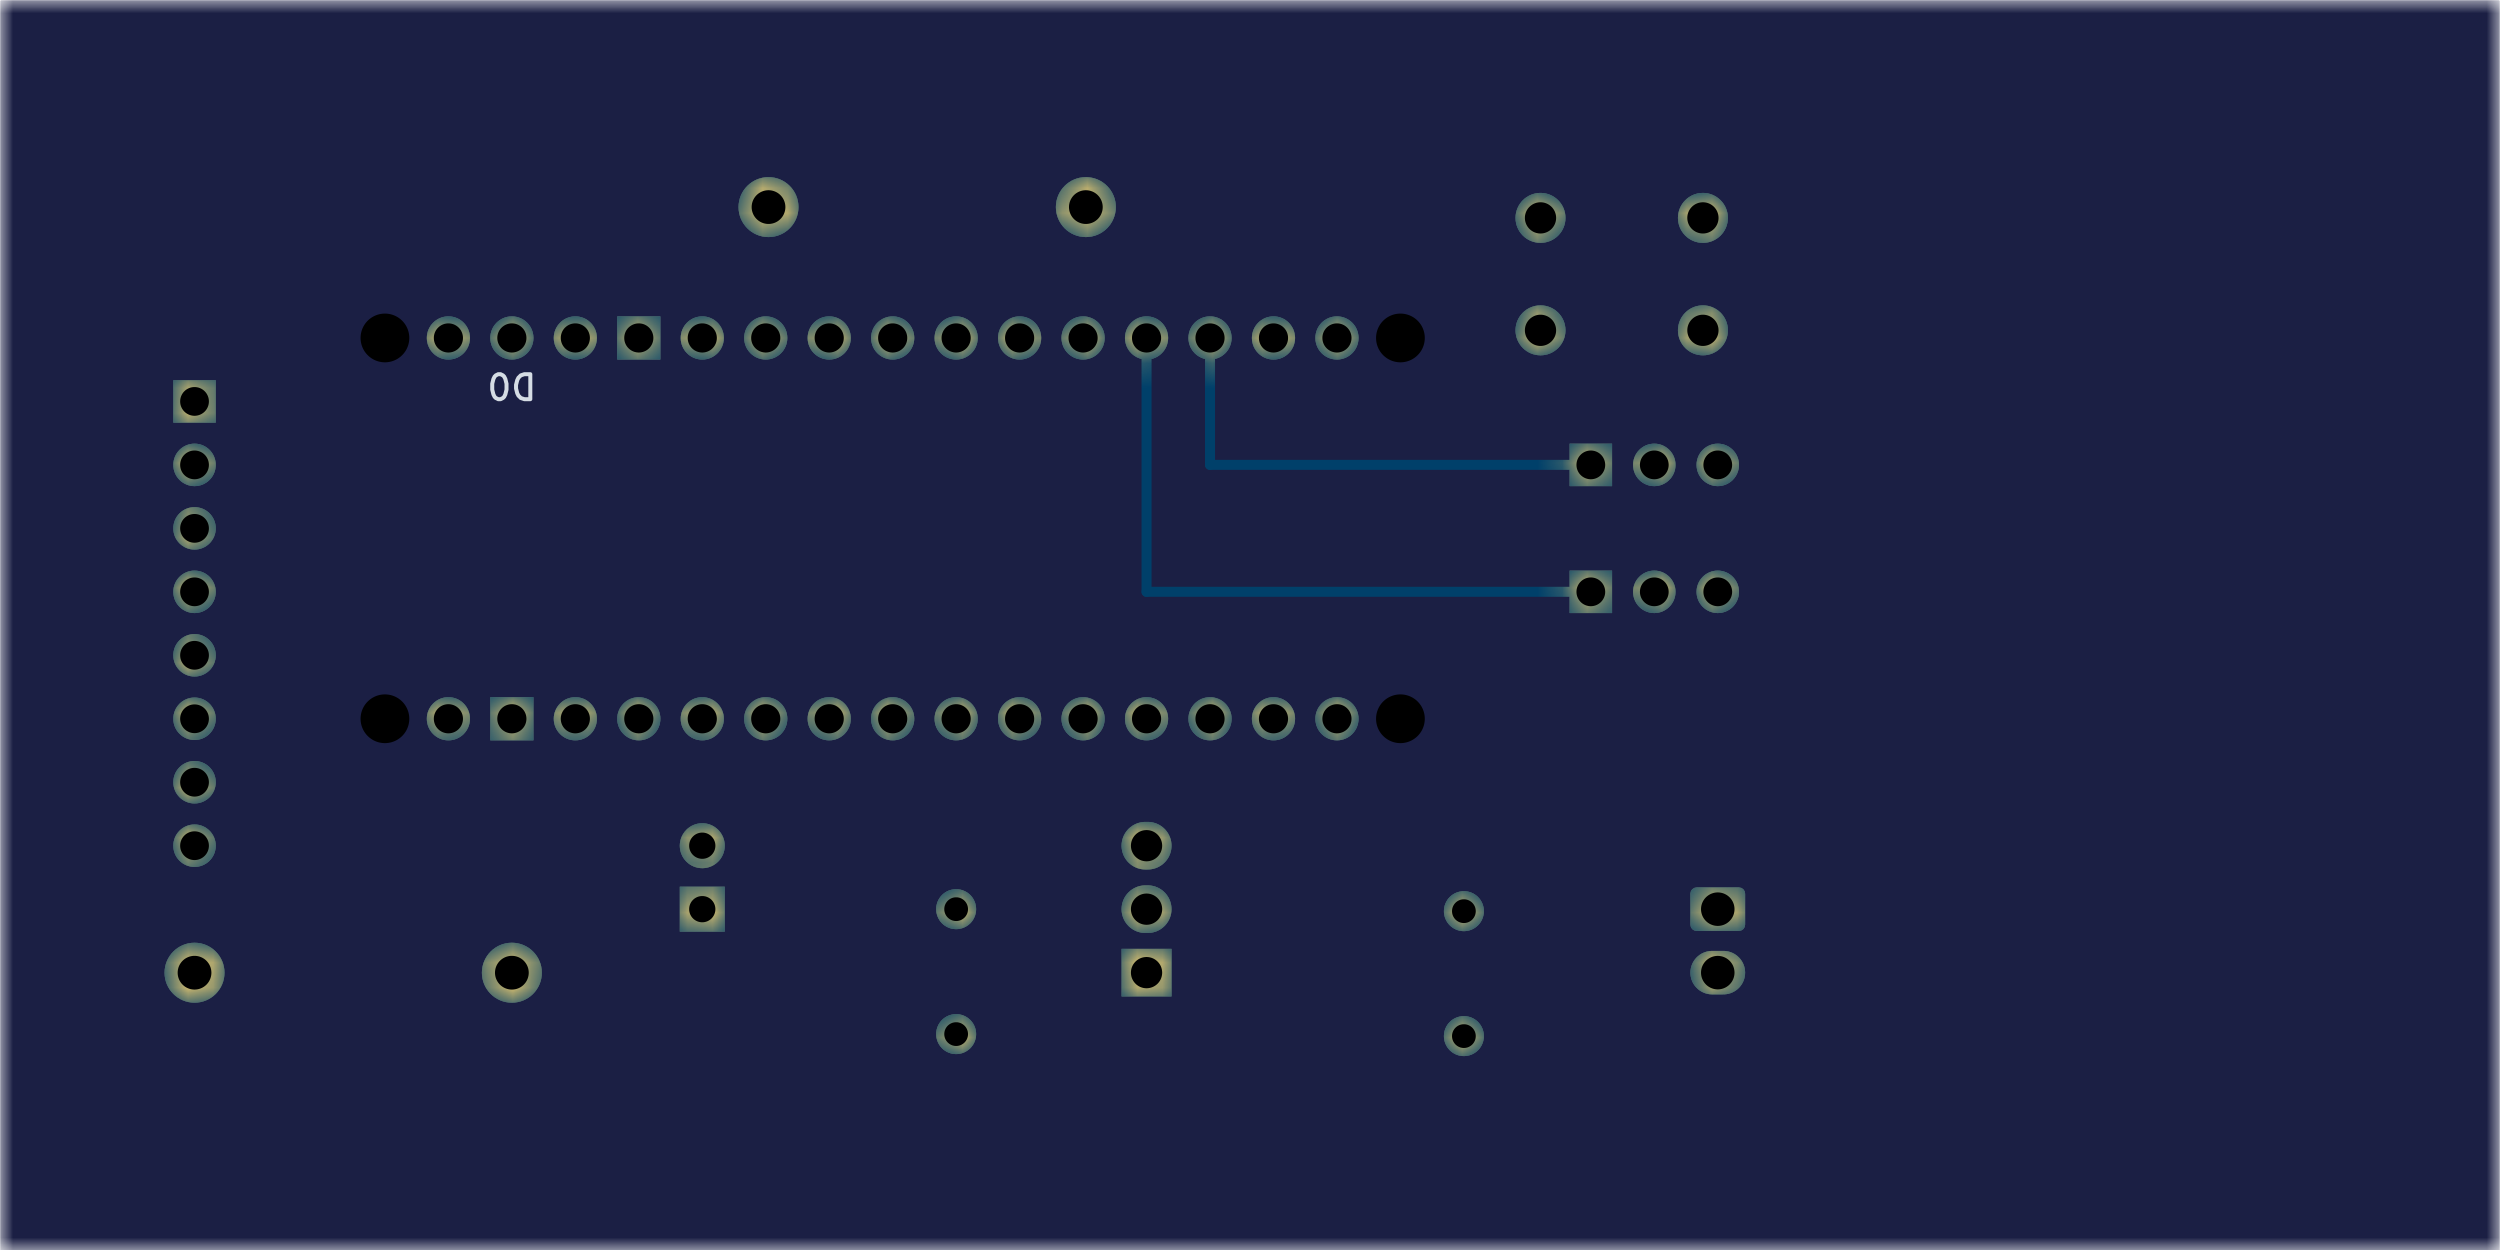 <!DOCTYPE svg PUBLIC "-//W3C//DTD SVG 1.1//EN" "http://www.w3.org/Graphics/SVG/1.1/DTD/svg11.dtd">
<svg xmlns="http://www.w3.org/2000/svg" version="1.1" width="100.05mm" height="50.05mm" viewBox="-150.025 49.975 100.05 50.05">
            <title>Picture generated by PcbDraw </title>
            <desc>Picture generated by PcbDraw</desc>
        <defs><clipPath id="cut-off"><path d="M50 100 L50 50 M 150.0 50.0 L 150.0 100.0 L 50.0 100.0 L 50.0 50.0 L 150.0 50.0 " style="fill-rule: evenodd;"/></clipPath><mask id="pads-mask"><g style="fill:#ffffff; fill-opacity:1;stroke:#ffffff; stroke-opacity:1; stroke-linecap:round; stroke-linejoin:round;" transform="translate(0 0) scale(1 1)">
<path style="fill:#ffffff; fill-opacity:1; stroke:none;fill-rule:evenodd;" d="M 82.125,85.49 82.221,85.509 82.302,85.563 82.356,85.644 82.375,85.74 82.375,86.98 82.356,87.076 82.302,87.157 82.221,87.211 82.125,87.23 80.435,87.23 80.339,87.211 80.258,87.157 80.204,87.076 80.185,86.98 80.185,85.74 80.204,85.644 80.258,85.563 80.339,85.509 80.435,85.49 Z"/> 
</g>
<g style="fill:none;  stroke:#ffffff; stroke-width:1.74; stroke-opacity:1;  stroke-linecap:round; stroke-linejoin:round;">
<path d="M81.505 88.9 L81.055 88.9 "/>
<path style="fill:#ffffff; fill-opacity:1; stroke:none;fill-rule:evenodd;" d="M 85.51,67.73 87.21,67.73 87.21,69.43 85.51,69.43 Z"/> 
</g>
<g style="fill:#ffffff; fill-opacity:1; stroke:none;">
<circle cx="83.82" cy="68.58" r="0.85"/> 
<circle cx="81.28" cy="68.58" r="0.85"/> 
<circle cx="134.62" cy="63.5" r="0.9"/> 
</g>
<g style="fill:#ffffff; fill-opacity:1; stroke:none;">
<circle cx="93.98" cy="63.5" r="0.9"/> 
</g>
<g style="fill:#ffffff; fill-opacity:1; stroke:none;">
<circle cx="134.62" cy="78.74" r="0.9"/> 
</g>
<g style="fill:#ffffff; fill-opacity:1; stroke:none;">
<circle cx="93.98" cy="78.74" r="0.9"/> 
</g>
<g style="fill:#ffffff; fill-opacity:1; stroke:none;">
<circle cx="99.06" cy="78.74" r="0.864"/> 
</g>
<g style="fill:#ffffff; fill-opacity:1; stroke:none;">
<circle cx="124.46" cy="78.74" r="0.864"/> 
</g>
<g style="fill:#ffffff; fill-opacity:1; stroke:none;">
<circle cx="104.14" cy="78.74" r="0.864"/> 
</g>
<g style="fill:#ffffff; fill-opacity:1; stroke:none;">
<circle cx="106.68" cy="78.74" r="0.864"/> 
</g>
<g style="fill:#ffffff; fill-opacity:1; stroke:none;">
<circle cx="109.22" cy="78.74" r="0.864"/> 
</g>
<g style="fill:#ffffff; fill-opacity:1; stroke:none;">
<circle cx="111.76" cy="78.74" r="0.864"/> 
</g>
<g style="fill:#ffffff; fill-opacity:1; stroke:none;">
<circle cx="114.3" cy="78.74" r="0.864"/> 
</g>
<g style="fill:#ffffff; fill-opacity:1; stroke:none;">
<circle cx="116.84" cy="78.74" r="0.864"/> 
</g>
<g style="fill:#ffffff; fill-opacity:1; stroke:none;">
<circle cx="119.38" cy="78.74" r="0.864"/> 
</g>
<g style="fill:#ffffff; fill-opacity:1; stroke:none;">
<circle cx="121.92" cy="78.74" r="0.864"/> 
</g>
<g style="fill:#ffffff; fill-opacity:1; stroke:none;">
<circle cx="101.6" cy="78.74" r="0.864"/> 
</g>
<g style="fill:#ffffff; fill-opacity:1; stroke:none;">
<circle cx="129.54" cy="63.5" r="0.864"/> 
</g>
<g style="fill:#ffffff; fill-opacity:1; stroke:none;">
<circle cx="132.08" cy="63.5" r="0.864"/> 
</g>
<g style="fill:#ffffff; fill-opacity:1; stroke:none;">
<circle cx="121.92" cy="63.5" r="0.864"/> 
</g>
<g style="fill:#ffffff; fill-opacity:1; stroke:none;">
<circle cx="119.38" cy="63.5" r="0.864"/> 
</g>
<g style="fill:#ffffff; fill-opacity:1; stroke:none;">
<circle cx="116.84" cy="63.5" r="0.864"/> 
</g>
<g style="fill:#ffffff; fill-opacity:1; stroke:none;">
<circle cx="114.3" cy="63.5" r="0.864"/> 
</g>
<g style="fill:#ffffff; fill-opacity:1; stroke:none;">
<circle cx="111.76" cy="63.5" r="0.864"/> 
</g>
<g style="fill:#ffffff; fill-opacity:1; stroke:none;">
<circle cx="109.22" cy="63.5" r="0.864"/> 
</g>
<g style="fill:#ffffff; fill-opacity:1; stroke:none;">
<circle cx="106.68" cy="63.5" r="0.864"/> 
</g>
<g style="fill:#ffffff; fill-opacity:1; stroke:none;">
<circle cx="104.14" cy="63.5" r="0.864"/> 
</g>
<g style="fill:#ffffff; fill-opacity:1; stroke:none;">
<circle cx="101.6" cy="63.5" r="0.864"/> 
</g>
<g style="fill:#ffffff; fill-opacity:1; stroke:none;">
<circle cx="99.06" cy="63.5" r="0.864"/> 
</g>
<g style="fill:#ffffff; fill-opacity:1; stroke:none;">
<circle cx="96.52" cy="63.5" r="0.864"/> 
</g>
<g style="fill:#ffffff; fill-opacity:1; stroke:none;">
<circle cx="96.52" cy="78.74" r="0.864"/> 
<path style="fill:#ffffff; fill-opacity:1; stroke:none;fill-rule:evenodd;" d="M 123.596,62.636 125.324,62.636 125.324,64.364 123.596,64.364 Z"/> 
<path style="fill:#ffffff; fill-opacity:1; stroke:none;fill-rule:evenodd;" d="M 128.676,77.876 130.404,77.876 130.404,79.604 128.676,79.604 Z"/> 
</g>
<g style="fill:#ffffff; fill-opacity:1; stroke:none;">
<circle cx="127" cy="63.5" r="0.864"/> 
</g>
<g style="fill:#ffffff; fill-opacity:1; stroke:none;">
<circle cx="127" cy="78.74" r="0.864"/> 
</g>
<g style="fill:#ffffff; fill-opacity:1; stroke:none;">
<circle cx="132.08" cy="78.74" r="0.864"/> 
<path style="fill:#ffffff; fill-opacity:1; stroke:none;fill-rule:evenodd;" d="M 122.82,87.26 121.02,87.26 121.02,85.46 122.82,85.46 Z"/> 
</g>
<g style="fill:#ffffff; fill-opacity:1; stroke:none;">
<circle cx="121.92" cy="83.82" r="0.9"/> 
<path style="fill:#ffffff; fill-opacity:1; stroke:none;fill-rule:evenodd;" d="M 85.51,72.81 87.21,72.81 87.21,74.51 85.51,74.51 Z"/> 
</g>
<g style="fill:#ffffff; fill-opacity:1; stroke:none;">
<circle cx="83.82" cy="73.66" r="0.85"/> 
<circle cx="81.28" cy="73.66" r="0.85"/> 
<circle cx="91.44" cy="91.44" r="0.8"/> 
</g>
<g style="fill:#ffffff; fill-opacity:1; stroke:none;">
<circle cx="91.44" cy="86.44" r="0.8"/> 
<path style="fill:#ffffff; fill-opacity:1; stroke:none;fill-rule:evenodd;" d="M 141.39,66.89 141.39,65.19 143.09,65.19 143.09,66.89 Z"/> 
</g>
<g style="fill:#ffffff; fill-opacity:1; stroke:none;">
<circle cx="142.24" cy="68.58" r="0.85"/> 
<circle cx="142.24" cy="71.12" r="0.85"/> 
<circle cx="142.24" cy="73.66" r="0.85"/> 
<circle cx="142.24" cy="76.2" r="0.85"/> 
<circle cx="142.24" cy="78.74" r="0.85"/> 
<circle cx="142.24" cy="81.28" r="0.85"/> 
<circle cx="142.24" cy="83.82" r="0.85"/> 
<circle cx="129.54" cy="88.903" r="1.2"/> 
</g>
<g style="fill:#ffffff; fill-opacity:1; stroke:none;">
<circle cx="142.24" cy="88.903" r="1.2"/> 
<circle cx="106.569" cy="58.263" r="1.2"/> 
</g>
<g style="fill:#ffffff; fill-opacity:1; stroke:none;">
<circle cx="119.269" cy="58.263" r="1.2"/> 
<circle cx="111.76" cy="86.36" r="0.8"/> 
</g>
<g style="fill:#ffffff; fill-opacity:1; stroke:none;">
<circle cx="111.76" cy="91.36" r="0.8"/> 
<path style="fill:#ffffff; fill-opacity:1; stroke:none;fill-rule:evenodd;" d="M 105.14,89.853 103.14,89.853 103.14,87.948 105.14,87.948 Z"/> 
</g>
<g style="fill:none;  stroke:#ffffff; stroke-width:1.905; stroke-opacity:1;  stroke-linecap:round; stroke-linejoin:round;">
<path d="M104.093 86.36 L104.188 86.36 "/>
<path d="M104.093 83.82 L104.188 83.82 "/>
</g>
<g style="fill:#ffffff; fill-opacity:1; stroke:none;">
<circle cx="88.374" cy="63.195" r="1"/> 
</g>
<g style="fill:#ffffff; fill-opacity:1; stroke:none;">
<circle cx="81.874" cy="63.195" r="1"/> 
</g>
<g style="fill:#ffffff; fill-opacity:1; stroke:none;">
<circle cx="88.374" cy="58.695" r="1"/> 
</g>
<g style="fill:#ffffff; fill-opacity:1; stroke:none;">
<circle cx="81.874" cy="58.695" r="1"/> 
</g> 
</mask><mask id="pads-mask-silkscreen"><rect x="49.975" y="49.975" width="100.05" height="50.05" fill="white"/><g style="fill:#000000; fill-opacity:1;stroke:#000000; stroke-opacity:1; stroke-linecap:round; stroke-linejoin:round;" transform="translate(0 0) scale(1 1)">
<path style="fill:#000000; fill-opacity:1; stroke:none;fill-rule:evenodd;" d="M 82.125,85.49 82.221,85.509 82.302,85.563 82.356,85.644 82.375,85.74 82.375,86.98 82.356,87.076 82.302,87.157 82.221,87.211 82.125,87.23 80.435,87.23 80.339,87.211 80.258,87.157 80.204,87.076 80.185,86.98 80.185,85.74 80.204,85.644 80.258,85.563 80.339,85.509 80.435,85.49 Z"/> 
</g>
<g style="fill:none;  stroke:#000000; stroke-width:1.74; stroke-opacity:1;  stroke-linecap:round; stroke-linejoin:round;">
<path d="M81.505 88.9 L81.055 88.9 "/>
<path style="fill:#000000; fill-opacity:1; stroke:none;fill-rule:evenodd;" d="M 85.51,67.73 87.21,67.73 87.21,69.43 85.51,69.43 Z"/> 
</g>
<g style="fill:#000000; fill-opacity:1; stroke:none;">
<circle cx="83.82" cy="68.58" r="0.85"/> 
<circle cx="81.28" cy="68.58" r="0.85"/> 
<circle cx="134.62" cy="63.5" r="0.9"/> 
</g>
<g style="fill:#000000; fill-opacity:1; stroke:none;">
<circle cx="93.98" cy="63.5" r="0.9"/> 
</g>
<g style="fill:#000000; fill-opacity:1; stroke:none;">
<circle cx="134.62" cy="78.74" r="0.9"/> 
</g>
<g style="fill:#000000; fill-opacity:1; stroke:none;">
<circle cx="93.98" cy="78.74" r="0.9"/> 
</g>
<g style="fill:#000000; fill-opacity:1; stroke:none;">
<circle cx="99.06" cy="78.74" r="0.864"/> 
</g>
<g style="fill:#000000; fill-opacity:1; stroke:none;">
<circle cx="124.46" cy="78.74" r="0.864"/> 
</g>
<g style="fill:#000000; fill-opacity:1; stroke:none;">
<circle cx="104.14" cy="78.74" r="0.864"/> 
</g>
<g style="fill:#000000; fill-opacity:1; stroke:none;">
<circle cx="106.68" cy="78.74" r="0.864"/> 
</g>
<g style="fill:#000000; fill-opacity:1; stroke:none;">
<circle cx="109.22" cy="78.74" r="0.864"/> 
</g>
<g style="fill:#000000; fill-opacity:1; stroke:none;">
<circle cx="111.76" cy="78.74" r="0.864"/> 
</g>
<g style="fill:#000000; fill-opacity:1; stroke:none;">
<circle cx="114.3" cy="78.74" r="0.864"/> 
</g>
<g style="fill:#000000; fill-opacity:1; stroke:none;">
<circle cx="116.84" cy="78.74" r="0.864"/> 
</g>
<g style="fill:#000000; fill-opacity:1; stroke:none;">
<circle cx="119.38" cy="78.74" r="0.864"/> 
</g>
<g style="fill:#000000; fill-opacity:1; stroke:none;">
<circle cx="121.92" cy="78.74" r="0.864"/> 
</g>
<g style="fill:#000000; fill-opacity:1; stroke:none;">
<circle cx="101.6" cy="78.74" r="0.864"/> 
</g>
<g style="fill:#000000; fill-opacity:1; stroke:none;">
<circle cx="129.54" cy="63.5" r="0.864"/> 
</g>
<g style="fill:#000000; fill-opacity:1; stroke:none;">
<circle cx="132.08" cy="63.5" r="0.864"/> 
</g>
<g style="fill:#000000; fill-opacity:1; stroke:none;">
<circle cx="121.92" cy="63.5" r="0.864"/> 
</g>
<g style="fill:#000000; fill-opacity:1; stroke:none;">
<circle cx="119.38" cy="63.5" r="0.864"/> 
</g>
<g style="fill:#000000; fill-opacity:1; stroke:none;">
<circle cx="116.84" cy="63.5" r="0.864"/> 
</g>
<g style="fill:#000000; fill-opacity:1; stroke:none;">
<circle cx="114.3" cy="63.5" r="0.864"/> 
</g>
<g style="fill:#000000; fill-opacity:1; stroke:none;">
<circle cx="111.76" cy="63.5" r="0.864"/> 
</g>
<g style="fill:#000000; fill-opacity:1; stroke:none;">
<circle cx="109.22" cy="63.5" r="0.864"/> 
</g>
<g style="fill:#000000; fill-opacity:1; stroke:none;">
<circle cx="106.68" cy="63.5" r="0.864"/> 
</g>
<g style="fill:#000000; fill-opacity:1; stroke:none;">
<circle cx="104.14" cy="63.5" r="0.864"/> 
</g>
<g style="fill:#000000; fill-opacity:1; stroke:none;">
<circle cx="101.6" cy="63.5" r="0.864"/> 
</g>
<g style="fill:#000000; fill-opacity:1; stroke:none;">
<circle cx="99.06" cy="63.5" r="0.864"/> 
</g>
<g style="fill:#000000; fill-opacity:1; stroke:none;">
<circle cx="96.52" cy="63.5" r="0.864"/> 
</g>
<g style="fill:#000000; fill-opacity:1; stroke:none;">
<circle cx="96.52" cy="78.74" r="0.864"/> 
<path style="fill:#000000; fill-opacity:1; stroke:none;fill-rule:evenodd;" d="M 123.596,62.636 125.324,62.636 125.324,64.364 123.596,64.364 Z"/> 
<path style="fill:#000000; fill-opacity:1; stroke:none;fill-rule:evenodd;" d="M 128.676,77.876 130.404,77.876 130.404,79.604 128.676,79.604 Z"/> 
</g>
<g style="fill:#000000; fill-opacity:1; stroke:none;">
<circle cx="127" cy="63.5" r="0.864"/> 
</g>
<g style="fill:#000000; fill-opacity:1; stroke:none;">
<circle cx="127" cy="78.74" r="0.864"/> 
</g>
<g style="fill:#000000; fill-opacity:1; stroke:none;">
<circle cx="132.08" cy="78.74" r="0.864"/> 
<path style="fill:#000000; fill-opacity:1; stroke:none;fill-rule:evenodd;" d="M 122.82,87.26 121.02,87.26 121.02,85.46 122.82,85.46 Z"/> 
</g>
<g style="fill:#000000; fill-opacity:1; stroke:none;">
<circle cx="121.92" cy="83.82" r="0.9"/> 
<path style="fill:#000000; fill-opacity:1; stroke:none;fill-rule:evenodd;" d="M 85.51,72.81 87.21,72.81 87.21,74.51 85.51,74.51 Z"/> 
</g>
<g style="fill:#000000; fill-opacity:1; stroke:none;">
<circle cx="83.82" cy="73.66" r="0.85"/> 
<circle cx="81.28" cy="73.66" r="0.85"/> 
<circle cx="91.44" cy="91.44" r="0.8"/> 
</g>
<g style="fill:#000000; fill-opacity:1; stroke:none;">
<circle cx="91.44" cy="86.44" r="0.8"/> 
<path style="fill:#000000; fill-opacity:1; stroke:none;fill-rule:evenodd;" d="M 141.39,66.89 141.39,65.19 143.09,65.19 143.09,66.89 Z"/> 
</g>
<g style="fill:#000000; fill-opacity:1; stroke:none;">
<circle cx="142.24" cy="68.58" r="0.85"/> 
<circle cx="142.24" cy="71.12" r="0.85"/> 
<circle cx="142.24" cy="73.66" r="0.85"/> 
<circle cx="142.24" cy="76.2" r="0.85"/> 
<circle cx="142.24" cy="78.74" r="0.85"/> 
<circle cx="142.24" cy="81.28" r="0.85"/> 
<circle cx="142.24" cy="83.82" r="0.85"/> 
<circle cx="129.54" cy="88.903" r="1.2"/> 
</g>
<g style="fill:#000000; fill-opacity:1; stroke:none;">
<circle cx="142.24" cy="88.903" r="1.2"/> 
<circle cx="106.569" cy="58.263" r="1.2"/> 
</g>
<g style="fill:#000000; fill-opacity:1; stroke:none;">
<circle cx="119.269" cy="58.263" r="1.2"/> 
<circle cx="111.76" cy="86.36" r="0.8"/> 
</g>
<g style="fill:#000000; fill-opacity:1; stroke:none;">
<circle cx="111.76" cy="91.36" r="0.8"/> 
<path style="fill:#000000; fill-opacity:1; stroke:none;fill-rule:evenodd;" d="M 105.14,89.853 103.14,89.853 103.14,87.948 105.14,87.948 Z"/> 
</g>
<g style="fill:none;  stroke:#000000; stroke-width:1.905; stroke-opacity:1;  stroke-linecap:round; stroke-linejoin:round;">
<path d="M104.093 86.36 L104.188 86.36 "/>
<path d="M104.093 83.82 L104.188 83.82 "/>
</g>
<g style="fill:#000000; fill-opacity:1; stroke:none;">
<circle cx="88.374" cy="63.195" r="1"/> 
</g>
<g style="fill:#000000; fill-opacity:1; stroke:none;">
<circle cx="81.874" cy="63.195" r="1"/> 
</g>
<g style="fill:#000000; fill-opacity:1; stroke:none;">
<circle cx="88.374" cy="58.695" r="1"/> 
</g>
<g style="fill:#000000; fill-opacity:1; stroke:none;">
<circle cx="81.874" cy="58.695" r="1"/> 
</g> 
</mask><mask id="hole-mask"><g><rect x="49.975" y="49.975" fill="white" width="100.05" height="50.05"/><polyline stroke-linecap="round" stroke="black" stroke-width="1.19" points="-0.0 0 0.0 0" transform="translate(81.28 86.36) rotate(-270.0)"/><polyline stroke-linecap="round" stroke="black" stroke-width="1.19" points="-0.0 0 0.0 0" transform="translate(81.28 88.9) rotate(-270.0)"/><polyline stroke-linecap="round" stroke="black" stroke-width="1.0" points="-0.0 0 0.0 0" transform="translate(86.36 68.58) rotate(-270.0)"/><polyline stroke-linecap="round" stroke="black" stroke-width="1.0" points="-0.0 0 0.0 0" transform="translate(83.82 68.58) rotate(-270.0)"/><polyline stroke-linecap="round" stroke="black" stroke-width="1.0" points="-0.0 0 0.0 0" transform="translate(81.28 68.58) rotate(-270.0)"/><polyline stroke-linecap="round" stroke="black" stroke-width="1.8" points="-0.0 0 0.0 0" transform="translate(134.62 63.5) rotate(-270.0)"/><polyline stroke-linecap="round" stroke="black" stroke-width="1.8" points="-0.0 0 0.0 0" transform="translate(93.98 63.5) rotate(-270.0)"/><polyline stroke-linecap="round" stroke="black" stroke-width="1.8" points="-0.0 0 0.0 0" transform="translate(134.62 78.74) rotate(-270.0)"/><polyline stroke-linecap="round" stroke="black" stroke-width="1.8" points="-0.0 0 0.0 0" transform="translate(93.98 78.74) rotate(-270.0)"/><polyline stroke-linecap="round" stroke="black" stroke-width="1.016" points="-0.0 0 0.0 0" transform="translate(99.06 78.74) rotate(-270.0)"/><polyline stroke-linecap="round" stroke="black" stroke-width="1.016" points="-0.0 0 0.0 0" transform="translate(124.46 78.74) rotate(-270.0)"/><polyline stroke-linecap="round" stroke="black" stroke-width="1.016" points="-0.0 0 0.0 0" transform="translate(104.14 78.74) rotate(-270.0)"/><polyline stroke-linecap="round" stroke="black" stroke-width="1.016" points="-0.0 0 0.0 0" transform="translate(106.68 78.74) rotate(-270.0)"/><polyline stroke-linecap="round" stroke="black" stroke-width="1.016" points="-0.0 0 0.0 0" transform="translate(109.22 78.74) rotate(-270.0)"/><polyline stroke-linecap="round" stroke="black" stroke-width="1.016" points="-0.0 0 0.0 0" transform="translate(111.76 78.74) rotate(-270.0)"/><polyline stroke-linecap="round" stroke="black" stroke-width="1.016" points="-0.0 0 0.0 0" transform="translate(114.3 78.74) rotate(-270.0)"/><polyline stroke-linecap="round" stroke="black" stroke-width="1.016" points="-0.0 0 0.0 0" transform="translate(116.84 78.74) rotate(-270.0)"/><polyline stroke-linecap="round" stroke="black" stroke-width="1.016" points="-0.0 0 0.0 0" transform="translate(119.38 78.74) rotate(-270.0)"/><polyline stroke-linecap="round" stroke="black" stroke-width="1.016" points="-0.0 0 0.0 0" transform="translate(121.92 78.74) rotate(-270.0)"/><polyline stroke-linecap="round" stroke="black" stroke-width="1.016" points="-0.0 0 0.0 0" transform="translate(101.6 78.74) rotate(-270.0)"/><polyline stroke-linecap="round" stroke="black" stroke-width="1.016" points="-0.0 0 0.0 0" transform="translate(129.54 63.5) rotate(-270.0)"/><polyline stroke-linecap="round" stroke="black" stroke-width="1.016" points="-0.0 0 0.0 0" transform="translate(132.08 63.5) rotate(-270.0)"/><polyline stroke-linecap="round" stroke="black" stroke-width="1.016" points="-0.0 0 0.0 0" transform="translate(121.92 63.5) rotate(-270.0)"/><polyline stroke-linecap="round" stroke="black" stroke-width="1.016" points="-0.0 0 0.0 0" transform="translate(119.38 63.5) rotate(-270.0)"/><polyline stroke-linecap="round" stroke="black" stroke-width="1.016" points="-0.0 0 0.0 0" transform="translate(116.84 63.5) rotate(-270.0)"/><polyline stroke-linecap="round" stroke="black" stroke-width="1.016" points="-0.0 0 0.0 0" transform="translate(114.3 63.5) rotate(-270.0)"/><polyline stroke-linecap="round" stroke="black" stroke-width="1.016" points="-0.0 0 0.0 0" transform="translate(111.76 63.5) rotate(-270.0)"/><polyline stroke-linecap="round" stroke="black" stroke-width="1.016" points="-0.0 0 0.0 0" transform="translate(109.22 63.5) rotate(-270.0)"/><polyline stroke-linecap="round" stroke="black" stroke-width="1.016" points="-0.0 0 0.0 0" transform="translate(106.68 63.5) rotate(-270.0)"/><polyline stroke-linecap="round" stroke="black" stroke-width="1.016" points="-0.0 0 0.0 0" transform="translate(104.14 63.5) rotate(-270.0)"/><polyline stroke-linecap="round" stroke="black" stroke-width="1.016" points="-0.0 0 0.0 0" transform="translate(101.6 63.5) rotate(-270.0)"/><polyline stroke-linecap="round" stroke="black" stroke-width="1.016" points="-0.0 0 0.0 0" transform="translate(99.06 63.5) rotate(-270.0)"/><polyline stroke-linecap="round" stroke="black" stroke-width="1.016" points="-0.0 0 0.0 0" transform="translate(96.52 63.5) rotate(-270.0)"/><polyline stroke-linecap="round" stroke="black" stroke-width="1.016" points="-0.0 0 0.0 0" transform="translate(96.52 78.74) rotate(-270.0)"/><polyline stroke-linecap="round" stroke="black" stroke-width="1.016" points="-0.0 0 0.0 0" transform="translate(124.46 63.5) rotate(-270.0)"/><polyline stroke-linecap="round" stroke="black" stroke-width="1.016" points="-0.0 0 0.0 0" transform="translate(129.54 78.74) rotate(-270.0)"/><polyline stroke-linecap="round" stroke="black" stroke-width="1.016" points="-0.0 0 0.0 0" transform="translate(127.0 63.5) rotate(-270.0)"/><polyline stroke-linecap="round" stroke="black" stroke-width="1.016" points="-0.0 0 0.0 0" transform="translate(127.0 78.74) rotate(-270.0)"/><polyline stroke-linecap="round" stroke="black" stroke-width="1.016" points="-0.0 0 0.0 0" transform="translate(132.08 78.74) rotate(-270.0)"/><polyline stroke-linecap="round" stroke="black" stroke-width="0.9" points="-0.0 0 0.0 0" transform="translate(121.92 86.36) rotate(-90.0)"/><polyline stroke-linecap="round" stroke="black" stroke-width="0.9" points="-0.0 0 0.0 0" transform="translate(121.92 83.82) rotate(-90.0)"/><polyline stroke-linecap="round" stroke="black" stroke-width="1.0" points="-0.0 0 0.0 0" transform="translate(86.36 73.66) rotate(-270.0)"/><polyline stroke-linecap="round" stroke="black" stroke-width="1.0" points="-0.0 0 0.0 0" transform="translate(83.82 73.66) rotate(-270.0)"/><polyline stroke-linecap="round" stroke="black" stroke-width="1.0" points="-0.0 0 0.0 0" transform="translate(81.28 73.66) rotate(-270.0)"/><polyline stroke-linecap="round" stroke="black" stroke-width="0.8" points="-0.0 0 0.0 0" transform="translate(91.44 91.44) rotate(-90.0)"/><polyline stroke-linecap="round" stroke="black" stroke-width="0.8" points="-0.0 0 0.0 0" transform="translate(91.44 86.44) rotate(-90.0)"/><polyline stroke-linecap="round" stroke="black" stroke-width="1.0" points="-0.0 0 0.0 0" transform="translate(142.24 66.04) rotate(-0.0)"/><polyline stroke-linecap="round" stroke="black" stroke-width="1.0" points="-0.0 0 0.0 0" transform="translate(142.24 68.58) rotate(-0.0)"/><polyline stroke-linecap="round" stroke="black" stroke-width="1.0" points="-0.0 0 0.0 0" transform="translate(142.24 71.12) rotate(-0.0)"/><polyline stroke-linecap="round" stroke="black" stroke-width="1.0" points="-0.0 0 0.0 0" transform="translate(142.24 73.66) rotate(-0.0)"/><polyline stroke-linecap="round" stroke="black" stroke-width="1.0" points="-0.0 0 0.0 0" transform="translate(142.24 76.2) rotate(-0.0)"/><polyline stroke-linecap="round" stroke="black" stroke-width="1.0" points="-0.0 0 0.0 0" transform="translate(142.24 78.74) rotate(-0.0)"/><polyline stroke-linecap="round" stroke="black" stroke-width="1.0" points="-0.0 0 0.0 0" transform="translate(142.24 81.28) rotate(-0.0)"/><polyline stroke-linecap="round" stroke="black" stroke-width="1.0" points="-0.0 0 0.0 0" transform="translate(142.24 83.82) rotate(-0.0)"/><polyline stroke-linecap="round" stroke="black" stroke-width="1.2" points="-0.0 0 0.0 0" transform="translate(129.54 88.903) rotate(-0.0)"/><polyline stroke-linecap="round" stroke="black" stroke-width="1.2" points="-0.0 0 0.0 0" transform="translate(142.24 88.903) rotate(-0.0)"/><polyline stroke-linecap="round" stroke="black" stroke-width="1.2" points="-0.0 0 0.0 0" transform="translate(106.569 58.263) rotate(-0.0)"/><polyline stroke-linecap="round" stroke="black" stroke-width="1.2" points="-0.0 0 0.0 0" transform="translate(119.269 58.263) rotate(-0.0)"/><polyline stroke-linecap="round" stroke="black" stroke-width="0.8" points="-0.0 0 0.0 0" transform="translate(111.76 86.36) rotate(-270.0)"/><polyline stroke-linecap="round" stroke="black" stroke-width="0.8" points="-0.0 0 0.0 0" transform="translate(111.76 91.36) rotate(-270.0)"/><polyline stroke-linecap="round" stroke="black" stroke-width="1.1" points="-0.0 0 0.0 0" transform="translate(104.14 88.9) rotate(-90.0)"/><polyline stroke-linecap="round" stroke="black" stroke-width="1.1" points="-0.0 0 0.0 0" transform="translate(104.14 86.36) rotate(-90.0)"/><polyline stroke-linecap="round" stroke="black" stroke-width="1.1" points="-0.0 0 0.0 0" transform="translate(104.14 83.82) rotate(-90.0)"/><polyline stroke-linecap="round" stroke="black" stroke-width="1.1" points="-0.0 0 0.0 0" transform="translate(88.374 63.195) rotate(-270.0)"/><polyline stroke-linecap="round" stroke="black" stroke-width="1.1" points="-0.0 0 0.0 0" transform="translate(81.874 63.195) rotate(-270.0)"/><polyline stroke-linecap="round" stroke="black" stroke-width="1.1" points="-0.0 0 0.0 0" transform="translate(88.374 58.695) rotate(-270.0)"/><polyline stroke-linecap="round" stroke="black" stroke-width="1.1" points="-0.0 0 0.0 0" transform="translate(81.874 58.695) rotate(-270.0)"/></g></mask></defs><g transform="scale(-1,1)" id="boardContainer"><g id="substrate" clip-path="url(#cut-off)" mask="url(#hole-mask)"><g id="substrate-board" style="fill:#1b1f44; stroke:#1b1f44;"><path d="M50 100 L50 50 M 150.0 50.0 L 150.0 100.0 L 50.0 100.0 L 50.0 50.0 L 150.0 50.0 " style="fill-rule: evenodd;"/><g style="fill: #1b1f44;fill-opacity: 1;stroke: #1b1f44;stroke-opacity: 1;stroke-linecap: round;stroke-linejoin: round" transform="translate(0 0) scale(1 1)">
<path style="fill: none;stroke: #1b1f44;stroke-width: 0.05;stroke-opacity: 1;stroke-linecap: round;stroke-linejoin: round" d="M 50,50 150,50 150,100 50,100 Z"/> 
</g> 
</g><g id="substrate-clad" style="fill:#72786c; stroke:#72786c;"><g style="fill: #72786c;fill-opacity: 1;stroke: #72786c;stroke-opacity: 1;stroke-linecap: round;stroke-linejoin: round" transform="translate(0 0) scale(1 1)">
<path style="fill: #72786c;fill-opacity: 1;stroke: none;fill-rule: evenodd" d="M 82.125,85.49 82.221,85.509 82.302,85.563 82.356,85.644 82.375,85.74 82.375,86.98 82.356,87.076 82.302,87.157 82.221,87.211 82.125,87.23 80.435,87.23 80.339,87.211 80.258,87.157 80.204,87.076 80.185,86.98 80.185,85.74 80.204,85.644 80.258,85.563 80.339,85.509 80.435,85.49 Z"/> 
</g>
<g style="fill: none;stroke: #72786c;stroke-width: 1.74;stroke-opacity: 1;stroke-linecap: round;stroke-linejoin: round">
<path d="M81.505 88.9 L81.055 88.9 "/>
<path style="fill: #72786c;fill-opacity: 1;stroke: none;fill-rule: evenodd" d="M 85.51,67.73 87.21,67.73 87.21,69.43 85.51,69.43 Z"/> 
</g>
<g style="fill: #72786c;fill-opacity: 1;stroke: none">
<circle cx="83.82" cy="68.58" r="0.85"/> 
<circle cx="81.28" cy="68.58" r="0.85"/> 
<circle cx="134.62" cy="63.5" r="0.9"/> 
</g>
<g style="fill: #72786c;fill-opacity: 1;stroke: none">
<circle cx="93.98" cy="63.5" r="0.9"/> 
</g>
<g style="fill: #72786c;fill-opacity: 1;stroke: none">
<circle cx="134.62" cy="78.74" r="0.9"/> 
</g>
<g style="fill: #72786c;fill-opacity: 1;stroke: none">
<circle cx="93.98" cy="78.74" r="0.9"/> 
</g>
<g style="fill: #72786c;fill-opacity: 1;stroke: none">
<circle cx="99.06" cy="78.74" r="0.864"/> 
</g>
<g style="fill: #72786c;fill-opacity: 1;stroke: none">
<circle cx="124.46" cy="78.74" r="0.864"/> 
</g>
<g style="fill: #72786c;fill-opacity: 1;stroke: none">
<circle cx="104.14" cy="78.74" r="0.864"/> 
</g>
<g style="fill: #72786c;fill-opacity: 1;stroke: none">
<circle cx="106.68" cy="78.74" r="0.864"/> 
</g>
<g style="fill: #72786c;fill-opacity: 1;stroke: none">
<circle cx="109.22" cy="78.74" r="0.864"/> 
</g>
<g style="fill: #72786c;fill-opacity: 1;stroke: none">
<circle cx="111.76" cy="78.74" r="0.864"/> 
</g>
<g style="fill: #72786c;fill-opacity: 1;stroke: none">
<circle cx="114.3" cy="78.74" r="0.864"/> 
</g>
<g style="fill: #72786c;fill-opacity: 1;stroke: none">
<circle cx="116.84" cy="78.74" r="0.864"/> 
</g>
<g style="fill: #72786c;fill-opacity: 1;stroke: none">
<circle cx="119.38" cy="78.74" r="0.864"/> 
</g>
<g style="fill: #72786c;fill-opacity: 1;stroke: none">
<circle cx="121.92" cy="78.74" r="0.864"/> 
</g>
<g style="fill: #72786c;fill-opacity: 1;stroke: none">
<circle cx="101.6" cy="78.74" r="0.864"/> 
</g>
<g style="fill: #72786c;fill-opacity: 1;stroke: none">
<circle cx="129.54" cy="63.5" r="0.864"/> 
</g>
<g style="fill: #72786c;fill-opacity: 1;stroke: none">
<circle cx="132.08" cy="63.5" r="0.864"/> 
</g>
<g style="fill: #72786c;fill-opacity: 1;stroke: none">
<circle cx="121.92" cy="63.5" r="0.864"/> 
</g>
<g style="fill: #72786c;fill-opacity: 1;stroke: none">
<circle cx="119.38" cy="63.5" r="0.864"/> 
</g>
<g style="fill: #72786c;fill-opacity: 1;stroke: none">
<circle cx="116.84" cy="63.5" r="0.864"/> 
</g>
<g style="fill: #72786c;fill-opacity: 1;stroke: none">
<circle cx="114.3" cy="63.5" r="0.864"/> 
</g>
<g style="fill: #72786c;fill-opacity: 1;stroke: none">
<circle cx="111.76" cy="63.5" r="0.864"/> 
</g>
<g style="fill: #72786c;fill-opacity: 1;stroke: none">
<circle cx="109.22" cy="63.5" r="0.864"/> 
</g>
<g style="fill: #72786c;fill-opacity: 1;stroke: none">
<circle cx="106.68" cy="63.5" r="0.864"/> 
</g>
<g style="fill: #72786c;fill-opacity: 1;stroke: none">
<circle cx="104.14" cy="63.5" r="0.864"/> 
</g>
<g style="fill: #72786c;fill-opacity: 1;stroke: none">
<circle cx="101.6" cy="63.5" r="0.864"/> 
</g>
<g style="fill: #72786c;fill-opacity: 1;stroke: none">
<circle cx="99.06" cy="63.5" r="0.864"/> 
</g>
<g style="fill: #72786c;fill-opacity: 1;stroke: none">
<circle cx="96.52" cy="63.5" r="0.864"/> 
</g>
<g style="fill: #72786c;fill-opacity: 1;stroke: none">
<circle cx="96.52" cy="78.74" r="0.864"/> 
<path style="fill: #72786c;fill-opacity: 1;stroke: none;fill-rule: evenodd" d="M 123.596,62.636 125.324,62.636 125.324,64.364 123.596,64.364 Z"/> 
<path style="fill: #72786c;fill-opacity: 1;stroke: none;fill-rule: evenodd" d="M 128.676,77.876 130.404,77.876 130.404,79.604 128.676,79.604 Z"/> 
</g>
<g style="fill: #72786c;fill-opacity: 1;stroke: none">
<circle cx="127" cy="63.5" r="0.864"/> 
</g>
<g style="fill: #72786c;fill-opacity: 1;stroke: none">
<circle cx="127" cy="78.74" r="0.864"/> 
</g>
<g style="fill: #72786c;fill-opacity: 1;stroke: none">
<circle cx="132.08" cy="78.74" r="0.864"/> 
<path style="fill: #72786c;fill-opacity: 1;stroke: none;fill-rule: evenodd" d="M 122.82,87.26 121.02,87.26 121.02,85.46 122.82,85.46 Z"/> 
</g>
<g style="fill: #72786c;fill-opacity: 1;stroke: none">
<circle cx="121.92" cy="83.82" r="0.9"/> 
<path style="fill: #72786c;fill-opacity: 1;stroke: none;fill-rule: evenodd" d="M 85.51,72.81 87.21,72.81 87.21,74.51 85.51,74.51 Z"/> 
</g>
<g style="fill: #72786c;fill-opacity: 1;stroke: none">
<circle cx="83.82" cy="73.66" r="0.85"/> 
<circle cx="81.28" cy="73.66" r="0.85"/> 
<circle cx="91.44" cy="91.44" r="0.8"/> 
</g>
<g style="fill: #72786c;fill-opacity: 1;stroke: none">
<circle cx="91.44" cy="86.44" r="0.8"/> 
<path style="fill: #72786c;fill-opacity: 1;stroke: none;fill-rule: evenodd" d="M 141.39,66.89 141.39,65.19 143.09,65.19 143.09,66.89 Z"/> 
</g>
<g style="fill: #72786c;fill-opacity: 1;stroke: none">
<circle cx="142.24" cy="68.58" r="0.85"/> 
<circle cx="142.24" cy="71.12" r="0.85"/> 
<circle cx="142.24" cy="73.66" r="0.85"/> 
<circle cx="142.24" cy="76.2" r="0.85"/> 
<circle cx="142.24" cy="78.74" r="0.85"/> 
<circle cx="142.24" cy="81.28" r="0.85"/> 
<circle cx="142.24" cy="83.82" r="0.85"/> 
<circle cx="129.54" cy="88.903" r="1.2"/> 
</g>
<g style="fill: #72786c;fill-opacity: 1;stroke: none">
<circle cx="142.24" cy="88.903" r="1.2"/> 
<circle cx="106.569" cy="58.263" r="1.2"/> 
</g>
<g style="fill: #72786c;fill-opacity: 1;stroke: none">
<circle cx="119.269" cy="58.263" r="1.2"/> 
<circle cx="111.76" cy="86.36" r="0.8"/> 
</g>
<g style="fill: #72786c;fill-opacity: 1;stroke: none">
<circle cx="111.76" cy="91.36" r="0.8"/> 
<path style="fill: #72786c;fill-opacity: 1;stroke: none;fill-rule: evenodd" d="M 105.14,89.853 103.14,89.853 103.14,87.948 105.14,87.948 Z"/> 
</g>
<g style="fill: none;stroke: #72786c;stroke-width: 1.905;stroke-opacity: 1;stroke-linecap: round;stroke-linejoin: round">
<path d="M104.093 86.36 L104.188 86.36 "/>
<path d="M104.093 83.82 L104.188 83.82 "/>
</g>
<g style="fill: #72786c;fill-opacity: 1;stroke: none">
<circle cx="88.374" cy="63.195" r="1"/> 
</g>
<g style="fill: #72786c;fill-opacity: 1;stroke: none">
<circle cx="81.874" cy="63.195" r="1"/> 
</g>
<g style="fill: #72786c;fill-opacity: 1;stroke: none">
<circle cx="88.374" cy="58.695" r="1"/> 
</g>
<g style="fill: #72786c;fill-opacity: 1;stroke: none">
<circle cx="81.874" cy="58.695" r="1"/> 
</g> 
</g><g id="substrate-copper" style="fill:#00406a; stroke:#00406a;"><g style="fill: #00406a;fill-opacity: 1;stroke: #00406a;stroke-opacity: 1;stroke-linecap: round;stroke-linejoin: round" transform="translate(0 0) scale(1 1)">
<path style="fill: #00406a;fill-opacity: 1;stroke: none;fill-rule: evenodd" d="M 82.125,85.49 82.221,85.509 82.302,85.563 82.356,85.644 82.375,85.74 82.375,86.98 82.356,87.076 82.302,87.157 82.221,87.211 82.125,87.23 80.435,87.23 80.339,87.211 80.258,87.157 80.204,87.076 80.185,86.98 80.185,85.74 80.204,85.644 80.258,85.563 80.339,85.509 80.435,85.49 Z"/> 
</g>
<g style="fill: none;stroke: #00406a;stroke-width: 1.74;stroke-opacity: 1;stroke-linecap: round;stroke-linejoin: round">
<path d="M81.505 88.9 L81.055 88.9 "/>
<path style="fill: #00406a;fill-opacity: 1;stroke: none;fill-rule: evenodd" d="M 85.51,67.73 87.21,67.73 87.21,69.43 85.51,69.43 Z"/> 
</g>
<g style="fill: #00406a;fill-opacity: 1;stroke: none">
<circle cx="83.82" cy="68.58" r="0.85"/> 
<circle cx="81.28" cy="68.58" r="0.85"/> 
<circle cx="99.06" cy="78.74" r="0.864"/> 
</g>
<g style="fill: #00406a;fill-opacity: 1;stroke: none">
<circle cx="124.46" cy="78.74" r="0.864"/> 
</g>
<g style="fill: #00406a;fill-opacity: 1;stroke: none">
<circle cx="104.14" cy="78.74" r="0.864"/> 
</g>
<g style="fill: #00406a;fill-opacity: 1;stroke: none">
<circle cx="106.68" cy="78.74" r="0.864"/> 
</g>
<g style="fill: #00406a;fill-opacity: 1;stroke: none">
<circle cx="109.22" cy="78.74" r="0.864"/> 
</g>
<g style="fill: #00406a;fill-opacity: 1;stroke: none">
<circle cx="111.76" cy="78.74" r="0.864"/> 
</g>
<g style="fill: #00406a;fill-opacity: 1;stroke: none">
<circle cx="114.3" cy="78.74" r="0.864"/> 
</g>
<g style="fill: #00406a;fill-opacity: 1;stroke: none">
<circle cx="116.84" cy="78.74" r="0.864"/> 
</g>
<g style="fill: #00406a;fill-opacity: 1;stroke: none">
<circle cx="119.38" cy="78.74" r="0.864"/> 
</g>
<g style="fill: #00406a;fill-opacity: 1;stroke: none">
<circle cx="121.92" cy="78.74" r="0.864"/> 
</g>
<g style="fill: #00406a;fill-opacity: 1;stroke: none">
<circle cx="101.6" cy="78.74" r="0.864"/> 
</g>
<g style="fill: #00406a;fill-opacity: 1;stroke: none">
<circle cx="129.54" cy="63.5" r="0.864"/> 
</g>
<g style="fill: #00406a;fill-opacity: 1;stroke: none">
<circle cx="132.08" cy="63.5" r="0.864"/> 
</g>
<g style="fill: #00406a;fill-opacity: 1;stroke: none">
<circle cx="121.92" cy="63.5" r="0.864"/> 
</g>
<g style="fill: #00406a;fill-opacity: 1;stroke: none">
<circle cx="119.38" cy="63.5" r="0.864"/> 
</g>
<g style="fill: #00406a;fill-opacity: 1;stroke: none">
<circle cx="116.84" cy="63.5" r="0.864"/> 
</g>
<g style="fill: #00406a;fill-opacity: 1;stroke: none">
<circle cx="114.3" cy="63.5" r="0.864"/> 
</g>
<g style="fill: #00406a;fill-opacity: 1;stroke: none">
<circle cx="111.76" cy="63.5" r="0.864"/> 
</g>
<g style="fill: #00406a;fill-opacity: 1;stroke: none">
<circle cx="109.22" cy="63.5" r="0.864"/> 
</g>
<g style="fill: #00406a;fill-opacity: 1;stroke: none">
<circle cx="106.68" cy="63.5" r="0.864"/> 
</g>
<g style="fill: #00406a;fill-opacity: 1;stroke: none">
<circle cx="104.14" cy="63.5" r="0.864"/> 
</g>
<g style="fill: #00406a;fill-opacity: 1;stroke: none">
<circle cx="101.6" cy="63.5" r="0.864"/> 
</g>
<g style="fill: #00406a;fill-opacity: 1;stroke: none">
<circle cx="99.06" cy="63.5" r="0.864"/> 
</g>
<g style="fill: #00406a;fill-opacity: 1;stroke: none">
<circle cx="96.52" cy="63.5" r="0.864"/> 
</g>
<g style="fill: #00406a;fill-opacity: 1;stroke: none">
<circle cx="96.52" cy="78.74" r="0.864"/> 
<path style="fill: #00406a;fill-opacity: 1;stroke: none;fill-rule: evenodd" d="M 123.596,62.636 125.324,62.636 125.324,64.364 123.596,64.364 Z"/> 
<path style="fill: #00406a;fill-opacity: 1;stroke: none;fill-rule: evenodd" d="M 128.676,77.876 130.404,77.876 130.404,79.604 128.676,79.604 Z"/> 
</g>
<g style="fill: #00406a;fill-opacity: 1;stroke: none">
<circle cx="127" cy="63.5" r="0.864"/> 
</g>
<g style="fill: #00406a;fill-opacity: 1;stroke: none">
<circle cx="127" cy="78.74" r="0.864"/> 
</g>
<g style="fill: #00406a;fill-opacity: 1;stroke: none">
<circle cx="132.08" cy="78.74" r="0.864"/> 
<path style="fill: #00406a;fill-opacity: 1;stroke: none;fill-rule: evenodd" d="M 122.82,87.26 121.02,87.26 121.02,85.46 122.82,85.46 Z"/> 
</g>
<g style="fill: #00406a;fill-opacity: 1;stroke: none">
<circle cx="121.92" cy="83.82" r="0.9"/> 
<path style="fill: #00406a;fill-opacity: 1;stroke: none;fill-rule: evenodd" d="M 85.51,72.81 87.21,72.81 87.21,74.51 85.51,74.51 Z"/> 
</g>
<g style="fill: #00406a;fill-opacity: 1;stroke: none">
<circle cx="83.82" cy="73.66" r="0.85"/> 
<circle cx="81.28" cy="73.66" r="0.85"/> 
<circle cx="91.44" cy="91.44" r="0.8"/> 
</g>
<g style="fill: #00406a;fill-opacity: 1;stroke: none">
<circle cx="91.44" cy="86.44" r="0.8"/> 
<path style="fill: #00406a;fill-opacity: 1;stroke: none;fill-rule: evenodd" d="M 141.39,66.89 141.39,65.19 143.09,65.19 143.09,66.89 Z"/> 
</g>
<g style="fill: #00406a;fill-opacity: 1;stroke: none">
<circle cx="142.24" cy="68.58" r="0.85"/> 
<circle cx="142.24" cy="71.12" r="0.85"/> 
<circle cx="142.24" cy="73.66" r="0.85"/> 
<circle cx="142.24" cy="76.2" r="0.85"/> 
<circle cx="142.24" cy="78.74" r="0.85"/> 
<circle cx="142.24" cy="81.28" r="0.85"/> 
<circle cx="142.24" cy="83.82" r="0.85"/> 
<circle cx="129.54" cy="88.903" r="1.2"/> 
</g>
<g style="fill: #00406a;fill-opacity: 1;stroke: none">
<circle cx="142.24" cy="88.903" r="1.2"/> 
<circle cx="106.569" cy="58.263" r="1.2"/> 
</g>
<g style="fill: #00406a;fill-opacity: 1;stroke: none">
<circle cx="119.269" cy="58.263" r="1.2"/> 
<circle cx="111.76" cy="86.36" r="0.8"/> 
</g>
<g style="fill: #00406a;fill-opacity: 1;stroke: none">
<circle cx="111.76" cy="91.36" r="0.8"/> 
<path style="fill: #00406a;fill-opacity: 1;stroke: none;fill-rule: evenodd" d="M 105.14,89.853 103.14,89.853 103.14,87.948 105.14,87.948 Z"/> 
</g>
<g style="fill: none;stroke: #00406a;stroke-width: 1.905;stroke-opacity: 1;stroke-linecap: round;stroke-linejoin: round">
<path d="M104.093 86.36 L104.188 86.36 "/>
<path d="M104.093 83.82 L104.188 83.82 "/>
</g>
<g style="fill: #00406a;fill-opacity: 1;stroke: none">
<circle cx="88.374" cy="63.195" r="1"/> 
</g>
<g style="fill: #00406a;fill-opacity: 1;stroke: none">
<circle cx="81.874" cy="63.195" r="1"/> 
</g>
<g style="fill: #00406a;fill-opacity: 1;stroke: none">
<circle cx="88.374" cy="58.695" r="1"/> 
</g>
<g style="fill: #00406a;fill-opacity: 1;stroke: none">
<circle cx="81.874" cy="58.695" r="1"/> 
</g>
<g style="fill: none;stroke: #00406a;stroke-width: 0.4;stroke-opacity: 1;stroke-linecap: round;stroke-linejoin: round">
<path d="M101.6 68.58 L101.6 63.5 "/>
<path d="M86.36 68.58 L101.6 68.58 "/>
<path d="M86.36 73.66 L104.14 73.66 "/>
<path d="M104.14 73.66 L104.14 63.5 "/>
</g> 
</g><g id="substrate-pads" style="fill:#cfb96e; stroke:#cfb96e;" mask="url(#pads-mask)"><g style="fill: #cfb96e;fill-opacity: 1;stroke: #cfb96e;stroke-opacity: 1;stroke-linecap: round;stroke-linejoin: round" transform="translate(0 0) scale(1 1)">
<path style="fill: #cfb96e;fill-opacity: 1;stroke: none;fill-rule: evenodd" d="M 82.125,85.49 82.221,85.509 82.302,85.563 82.356,85.644 82.375,85.74 82.375,86.98 82.356,87.076 82.302,87.157 82.221,87.211 82.125,87.23 80.435,87.23 80.339,87.211 80.258,87.157 80.204,87.076 80.185,86.98 80.185,85.74 80.204,85.644 80.258,85.563 80.339,85.509 80.435,85.49 Z"/> 
</g>
<g style="fill: none;stroke: #cfb96e;stroke-width: 1.74;stroke-opacity: 1;stroke-linecap: round;stroke-linejoin: round">
<path d="M81.505 88.9 L81.055 88.9 "/>
<path style="fill: #cfb96e;fill-opacity: 1;stroke: none;fill-rule: evenodd" d="M 85.51,67.73 87.21,67.73 87.21,69.43 85.51,69.43 Z"/> 
</g>
<g style="fill: #cfb96e;fill-opacity: 1;stroke: none">
<circle cx="83.82" cy="68.58" r="0.85"/> 
<circle cx="81.28" cy="68.58" r="0.85"/> 
<circle cx="99.06" cy="78.74" r="0.864"/> 
</g>
<g style="fill: #cfb96e;fill-opacity: 1;stroke: none">
<circle cx="124.46" cy="78.74" r="0.864"/> 
</g>
<g style="fill: #cfb96e;fill-opacity: 1;stroke: none">
<circle cx="104.14" cy="78.74" r="0.864"/> 
</g>
<g style="fill: #cfb96e;fill-opacity: 1;stroke: none">
<circle cx="106.68" cy="78.74" r="0.864"/> 
</g>
<g style="fill: #cfb96e;fill-opacity: 1;stroke: none">
<circle cx="109.22" cy="78.74" r="0.864"/> 
</g>
<g style="fill: #cfb96e;fill-opacity: 1;stroke: none">
<circle cx="111.76" cy="78.74" r="0.864"/> 
</g>
<g style="fill: #cfb96e;fill-opacity: 1;stroke: none">
<circle cx="114.3" cy="78.74" r="0.864"/> 
</g>
<g style="fill: #cfb96e;fill-opacity: 1;stroke: none">
<circle cx="116.84" cy="78.74" r="0.864"/> 
</g>
<g style="fill: #cfb96e;fill-opacity: 1;stroke: none">
<circle cx="119.38" cy="78.74" r="0.864"/> 
</g>
<g style="fill: #cfb96e;fill-opacity: 1;stroke: none">
<circle cx="121.92" cy="78.74" r="0.864"/> 
</g>
<g style="fill: #cfb96e;fill-opacity: 1;stroke: none">
<circle cx="101.6" cy="78.74" r="0.864"/> 
</g>
<g style="fill: #cfb96e;fill-opacity: 1;stroke: none">
<circle cx="129.54" cy="63.5" r="0.864"/> 
</g>
<g style="fill: #cfb96e;fill-opacity: 1;stroke: none">
<circle cx="132.08" cy="63.5" r="0.864"/> 
</g>
<g style="fill: #cfb96e;fill-opacity: 1;stroke: none">
<circle cx="121.92" cy="63.5" r="0.864"/> 
</g>
<g style="fill: #cfb96e;fill-opacity: 1;stroke: none">
<circle cx="119.38" cy="63.5" r="0.864"/> 
</g>
<g style="fill: #cfb96e;fill-opacity: 1;stroke: none">
<circle cx="116.84" cy="63.5" r="0.864"/> 
</g>
<g style="fill: #cfb96e;fill-opacity: 1;stroke: none">
<circle cx="114.3" cy="63.5" r="0.864"/> 
</g>
<g style="fill: #cfb96e;fill-opacity: 1;stroke: none">
<circle cx="111.76" cy="63.5" r="0.864"/> 
</g>
<g style="fill: #cfb96e;fill-opacity: 1;stroke: none">
<circle cx="109.22" cy="63.5" r="0.864"/> 
</g>
<g style="fill: #cfb96e;fill-opacity: 1;stroke: none">
<circle cx="106.68" cy="63.5" r="0.864"/> 
</g>
<g style="fill: #cfb96e;fill-opacity: 1;stroke: none">
<circle cx="104.14" cy="63.5" r="0.864"/> 
</g>
<g style="fill: #cfb96e;fill-opacity: 1;stroke: none">
<circle cx="101.6" cy="63.5" r="0.864"/> 
</g>
<g style="fill: #cfb96e;fill-opacity: 1;stroke: none">
<circle cx="99.06" cy="63.5" r="0.864"/> 
</g>
<g style="fill: #cfb96e;fill-opacity: 1;stroke: none">
<circle cx="96.52" cy="63.5" r="0.864"/> 
</g>
<g style="fill: #cfb96e;fill-opacity: 1;stroke: none">
<circle cx="96.52" cy="78.74" r="0.864"/> 
<path style="fill: #cfb96e;fill-opacity: 1;stroke: none;fill-rule: evenodd" d="M 123.596,62.636 125.324,62.636 125.324,64.364 123.596,64.364 Z"/> 
<path style="fill: #cfb96e;fill-opacity: 1;stroke: none;fill-rule: evenodd" d="M 128.676,77.876 130.404,77.876 130.404,79.604 128.676,79.604 Z"/> 
</g>
<g style="fill: #cfb96e;fill-opacity: 1;stroke: none">
<circle cx="127" cy="63.5" r="0.864"/> 
</g>
<g style="fill: #cfb96e;fill-opacity: 1;stroke: none">
<circle cx="127" cy="78.74" r="0.864"/> 
</g>
<g style="fill: #cfb96e;fill-opacity: 1;stroke: none">
<circle cx="132.08" cy="78.74" r="0.864"/> 
<path style="fill: #cfb96e;fill-opacity: 1;stroke: none;fill-rule: evenodd" d="M 122.82,87.26 121.02,87.26 121.02,85.46 122.82,85.46 Z"/> 
</g>
<g style="fill: #cfb96e;fill-opacity: 1;stroke: none">
<circle cx="121.92" cy="83.82" r="0.9"/> 
<path style="fill: #cfb96e;fill-opacity: 1;stroke: none;fill-rule: evenodd" d="M 85.51,72.81 87.21,72.81 87.21,74.51 85.51,74.51 Z"/> 
</g>
<g style="fill: #cfb96e;fill-opacity: 1;stroke: none">
<circle cx="83.82" cy="73.66" r="0.85"/> 
<circle cx="81.28" cy="73.66" r="0.85"/> 
<circle cx="91.44" cy="91.44" r="0.8"/> 
</g>
<g style="fill: #cfb96e;fill-opacity: 1;stroke: none">
<circle cx="91.44" cy="86.44" r="0.8"/> 
<path style="fill: #cfb96e;fill-opacity: 1;stroke: none;fill-rule: evenodd" d="M 141.39,66.89 141.39,65.19 143.09,65.19 143.09,66.89 Z"/> 
</g>
<g style="fill: #cfb96e;fill-opacity: 1;stroke: none">
<circle cx="142.24" cy="68.58" r="0.85"/> 
<circle cx="142.24" cy="71.12" r="0.85"/> 
<circle cx="142.24" cy="73.66" r="0.85"/> 
<circle cx="142.24" cy="76.2" r="0.85"/> 
<circle cx="142.24" cy="78.74" r="0.85"/> 
<circle cx="142.24" cy="81.28" r="0.85"/> 
<circle cx="142.24" cy="83.82" r="0.85"/> 
<circle cx="129.54" cy="88.903" r="1.2"/> 
</g>
<g style="fill: #cfb96e;fill-opacity: 1;stroke: none">
<circle cx="142.24" cy="88.903" r="1.2"/> 
<circle cx="106.569" cy="58.263" r="1.2"/> 
</g>
<g style="fill: #cfb96e;fill-opacity: 1;stroke: none">
<circle cx="119.269" cy="58.263" r="1.2"/> 
<circle cx="111.76" cy="86.36" r="0.8"/> 
</g>
<g style="fill: #cfb96e;fill-opacity: 1;stroke: none">
<circle cx="111.76" cy="91.36" r="0.8"/> 
<path style="fill: #cfb96e;fill-opacity: 1;stroke: none;fill-rule: evenodd" d="M 105.14,89.853 103.14,89.853 103.14,87.948 105.14,87.948 Z"/> 
</g>
<g style="fill: none;stroke: #cfb96e;stroke-width: 1.905;stroke-opacity: 1;stroke-linecap: round;stroke-linejoin: round">
<path d="M104.093 86.36 L104.188 86.36 "/>
<path d="M104.093 83.82 L104.188 83.82 "/>
</g>
<g style="fill: #cfb96e;fill-opacity: 1;stroke: none">
<circle cx="88.374" cy="63.195" r="1"/> 
</g>
<g style="fill: #cfb96e;fill-opacity: 1;stroke: none">
<circle cx="81.874" cy="63.195" r="1"/> 
</g>
<g style="fill: #cfb96e;fill-opacity: 1;stroke: none">
<circle cx="88.374" cy="58.695" r="1"/> 
</g>
<g style="fill: #cfb96e;fill-opacity: 1;stroke: none">
<circle cx="81.874" cy="58.695" r="1"/> 
</g>
<g style="fill: none;stroke: #cfb96e;stroke-width: 0.4;stroke-opacity: 1;stroke-linecap: round;stroke-linejoin: round">
<path d="M101.6 68.58 L101.6 63.5 "/>
<path d="M86.36 68.58 L101.6 68.58 "/>
<path d="M86.36 73.66 L104.14 73.66 "/>
<path d="M104.14 73.66 L104.14 63.5 "/>
</g> 
</g><g id="substrate-silk" style="fill:#d5dce4; stroke:#d5dce4;" mask="url(#pads-mask-silkscreen)"><g style="fill: #d5dce4;fill-opacity: 1;stroke: #d5dce4;stroke-opacity: 1;stroke-linecap: round;stroke-linejoin: round" transform="translate(0 0) scale(1 1)">
<path style="fill: #d5dce4;fill-opacity: 1;stroke: none;fill-rule: evenodd" d="M 129.041,64.87 129.048,64.871 129.049,64.871 129.05,64.871 129.053,64.871 129.055,64.872 129.056,64.872 129.058,64.873 129.065,64.874 129.065,64.874 129.208,64.922 129.209,64.922 129.222,64.928 129.223,64.929 129.225,64.93 129.226,64.931 129.228,64.932 129.239,64.941 129.239,64.941 129.335,65.037 129.335,65.037 129.339,65.042 129.341,65.043 129.342,65.044 129.343,65.046 129.344,65.048 129.345,65.049 129.346,65.051 129.349,65.057 129.35,65.057 129.397,65.153 129.398,65.153 129.398,65.153 129.398,65.155 129.4,65.161 129.403,65.167 129.403,65.168 129.403,65.168 129.403,65.169 129.451,65.359 129.451,65.36 129.451,65.362 129.452,65.362 129.452,65.364 129.452,65.369 129.453,65.374 129.453,65.376 129.453,65.376 129.453,65.378 129.453,65.379 129.453,65.522 129.453,65.522 129.453,65.524 129.453,65.525 129.453,65.526 129.452,65.531 129.452,65.537 129.452,65.538 129.451,65.539 129.451,65.54 129.451,65.541 129.403,65.731 129.403,65.732 129.403,65.733 129.403,65.734 129.4,65.74 129.398,65.746 129.398,65.747 129.398,65.747 129.397,65.748 129.35,65.843 129.349,65.844 129.346,65.85 129.345,65.851 129.344,65.852 129.343,65.854 129.342,65.856 129.341,65.857 129.339,65.858 129.335,65.864 129.335,65.864 129.239,65.959 129.239,65.96 129.228,65.969 129.226,65.969 129.225,65.97 129.223,65.972 129.222,65.972 129.209,65.978 129.208,65.978 129.065,66.026 129.065,66.026 129.058,66.028 129.056,66.028 129.055,66.029 129.053,66.029 129.05,66.029 129.049,66.03 129.048,66.029 129.041,66.03 129.04,66.03 128.802,66.03 128.801,66.03 128.787,66.029 128.785,66.028 128.758,66.017 128.757,66.016 128.736,65.995 128.735,65.994 128.724,65.967 128.723,65.965 128.722,65.951 128.722,65.95 128.722,65.87 128.882,65.87 129.027,65.87 129.14,65.833 129.212,65.76 129.25,65.684 129.293,65.512 129.293,65.389 129.25,65.216 129.212,65.14 129.14,65.068 129.027,65.03 128.882,65.03 128.882,65.87 128.722,65.87 128.722,64.95 128.722,64.95 128.723,64.935 128.724,64.934 128.735,64.907 128.736,64.905 128.757,64.884 128.758,64.883 128.785,64.872 128.787,64.872 128.801,64.87 128.802,64.87 129.04,64.87 Z"/> 
<path style="fill: #d5dce4;fill-opacity: 1;stroke: none;fill-rule: evenodd" d="M 130.088,64.87 130.103,64.872 130.104,64.872 130.106,64.873 130.108,64.873 130.109,64.873 130.123,64.878 130.123,64.879 130.219,64.926 130.219,64.927 130.225,64.93 130.226,64.931 130.228,64.932 130.23,64.933 130.232,64.934 130.233,64.935 130.234,64.936 130.239,64.941 130.239,64.941 130.287,64.989 130.287,64.989 130.292,64.995 130.293,64.996 130.294,64.997 130.295,64.999 130.297,65.001 130.298,65.002 130.298,65.003 130.302,65.009 130.302,65.01 130.35,65.105 130.35,65.105 130.35,65.106 130.351,65.107 130.353,65.113 130.355,65.119 130.355,65.12 130.356,65.121 130.356,65.121 130.403,65.312 130.403,65.312 130.404,65.314 130.404,65.315 130.404,65.316 130.405,65.321 130.406,65.327 130.406,65.328 130.405,65.329 130.406,65.331 130.406,65.331 130.406,65.569 130.406,65.57 130.405,65.572 130.406,65.572 130.406,65.574 130.405,65.579 130.404,65.584 130.404,65.586 130.404,65.586 130.403,65.588 130.403,65.589 130.356,65.779 130.356,65.78 130.355,65.78 130.355,65.781 130.353,65.787 130.351,65.793 130.35,65.794 130.35,65.795 130.35,65.796 130.302,65.891 130.302,65.891 130.298,65.897 130.298,65.898 130.297,65.9 130.295,65.902 130.294,65.904 130.293,65.905 130.292,65.906 130.287,65.911 130.287,65.912 130.239,65.959 130.239,65.96 130.234,65.964 130.233,65.965 130.232,65.966 130.23,65.967 130.228,65.969 130.226,65.969 130.225,65.97 130.219,65.974 130.219,65.974 130.123,66.022 130.123,66.022 130.109,66.027 130.108,66.028 130.106,66.028 130.104,66.028 130.103,66.029 130.088,66.03 130.088,66.03 129.992,66.03 129.992,66.03 129.977,66.029 129.976,66.028 129.974,66.028 129.972,66.028 129.971,66.027 129.957,66.022 129.957,66.022 129.861,65.974 129.861,65.974 129.855,65.97 129.854,65.969 129.852,65.969 129.851,65.967 129.849,65.966 129.847,65.965 129.846,65.964 129.841,65.96 129.841,65.959 129.793,65.912 129.793,65.911 129.788,65.906 129.787,65.905 129.786,65.904 129.785,65.902 129.783,65.9 129.782,65.898 129.782,65.897 129.778,65.891 129.778,65.891 129.73,65.796 129.73,65.795 129.73,65.794 129.729,65.793 129.727,65.787 129.725,65.781 129.725,65.78 129.724,65.78 129.724,65.779 129.677,65.589 129.677,65.588 129.676,65.586 129.676,65.586 129.676,65.584 129.675,65.579 129.674,65.574 129.674,65.572 129.674,65.572 129.674,65.57 129.674,65.569 129.674,65.341 129.834,65.341 129.834,65.559 129.877,65.732 129.915,65.808 129.945,65.837 130.011,65.87 130.069,65.87 130.136,65.837 130.165,65.808 130.203,65.732 130.246,65.559 130.246,65.341 130.203,65.169 130.165,65.093 130.136,65.064 130.069,65.03 130.011,65.03 129.945,65.064 129.915,65.093 129.877,65.169 129.834,65.341 129.674,65.341 129.674,65.331 129.674,65.331 129.674,65.329 129.674,65.328 129.674,65.327 129.675,65.321 129.676,65.316 129.676,65.315 129.676,65.314 129.677,65.312 129.677,65.312 129.724,65.121 129.724,65.121 129.725,65.12 129.725,65.119 129.727,65.113 129.729,65.107 129.73,65.106 129.73,65.105 129.73,65.105 129.778,65.01 129.778,65.009 129.782,65.003 129.782,65.002 129.783,65.001 129.785,64.999 129.786,64.997 129.787,64.996 129.788,64.995 129.793,64.989 129.793,64.989 129.841,64.941 129.841,64.941 129.846,64.936 129.847,64.935 129.849,64.934 129.851,64.933 129.852,64.932 129.854,64.931 129.855,64.93 129.861,64.927 129.861,64.926 129.957,64.879 129.957,64.878 129.971,64.873 129.972,64.873 129.974,64.873 129.976,64.872 129.977,64.872 129.992,64.87 129.992,64.87 130.088,64.87 Z"/> 
</g> 
</g><g id="substrate-outline" style="fill:#000000; stroke:#000000; stroke-width: 0.15"><g style="fill: #000000;fill-opacity: 1;stroke: #000000;stroke-opacity: 1;stroke-linecap: round;stroke-linejoin: round" transform="translate(0 0) scale(1 1)">
<path style="fill: none;stroke: #000000;stroke-width: #000000;stroke-opacity: 1;stroke-linecap: round;stroke-linejoin: round" d="M 50,50 150,50 150,100 50,100 Z"/> 
</g> 
<path d="M -0.595 0.0 A 0.595 0.595 0 1 1 0.595 0.0 L 0.595 -0.0 A 0.595 0.595 0 1 1 -0.595 -0.0 Z" transform="translate(81.28 86.36) rotate(-270.0)"/><path d="M -0.595 0.0 A 0.595 0.595 0 1 1 0.595 0.0 L 0.595 -0.0 A 0.595 0.595 0 1 1 -0.595 -0.0 Z" transform="translate(81.28 88.9) rotate(-270.0)"/><path d="M -0.5 0.0 A 0.5 0.5 0 1 1 0.5 0.0 L 0.5 -0.0 A 0.5 0.5 0 1 1 -0.5 -0.0 Z" transform="translate(86.36 68.58) rotate(-270.0)"/><path d="M -0.5 0.0 A 0.5 0.5 0 1 1 0.5 0.0 L 0.5 -0.0 A 0.5 0.5 0 1 1 -0.5 -0.0 Z" transform="translate(83.82 68.58) rotate(-270.0)"/><path d="M -0.5 0.0 A 0.5 0.5 0 1 1 0.5 0.0 L 0.5 -0.0 A 0.5 0.5 0 1 1 -0.5 -0.0 Z" transform="translate(81.28 68.58) rotate(-270.0)"/><path d="M -0.9 0.0 A 0.9 0.9 0 1 1 0.9 0.0 L 0.9 -0.0 A 0.9 0.9 0 1 1 -0.9 -0.0 Z" transform="translate(134.62 63.5) rotate(-270.0)"/><path d="M -0.9 0.0 A 0.9 0.9 0 1 1 0.9 0.0 L 0.9 -0.0 A 0.9 0.9 0 1 1 -0.9 -0.0 Z" transform="translate(93.98 63.5) rotate(-270.0)"/><path d="M -0.9 0.0 A 0.9 0.9 0 1 1 0.9 0.0 L 0.9 -0.0 A 0.9 0.9 0 1 1 -0.9 -0.0 Z" transform="translate(134.62 78.74) rotate(-270.0)"/><path d="M -0.9 0.0 A 0.9 0.9 0 1 1 0.9 0.0 L 0.9 -0.0 A 0.9 0.9 0 1 1 -0.9 -0.0 Z" transform="translate(93.98 78.74) rotate(-270.0)"/><path d="M -0.508 0.0 A 0.508 0.508 0 1 1 0.508 0.0 L 0.508 -0.0 A 0.508 0.508 0 1 1 -0.508 -0.0 Z" transform="translate(99.06 78.74) rotate(-270.0)"/><path d="M -0.508 0.0 A 0.508 0.508 0 1 1 0.508 0.0 L 0.508 -0.0 A 0.508 0.508 0 1 1 -0.508 -0.0 Z" transform="translate(124.46 78.74) rotate(-270.0)"/><path d="M -0.508 0.0 A 0.508 0.508 0 1 1 0.508 0.0 L 0.508 -0.0 A 0.508 0.508 0 1 1 -0.508 -0.0 Z" transform="translate(104.14 78.74) rotate(-270.0)"/><path d="M -0.508 0.0 A 0.508 0.508 0 1 1 0.508 0.0 L 0.508 -0.0 A 0.508 0.508 0 1 1 -0.508 -0.0 Z" transform="translate(106.68 78.74) rotate(-270.0)"/><path d="M -0.508 0.0 A 0.508 0.508 0 1 1 0.508 0.0 L 0.508 -0.0 A 0.508 0.508 0 1 1 -0.508 -0.0 Z" transform="translate(109.22 78.74) rotate(-270.0)"/><path d="M -0.508 0.0 A 0.508 0.508 0 1 1 0.508 0.0 L 0.508 -0.0 A 0.508 0.508 0 1 1 -0.508 -0.0 Z" transform="translate(111.76 78.74) rotate(-270.0)"/><path d="M -0.508 0.0 A 0.508 0.508 0 1 1 0.508 0.0 L 0.508 -0.0 A 0.508 0.508 0 1 1 -0.508 -0.0 Z" transform="translate(114.3 78.74) rotate(-270.0)"/><path d="M -0.508 0.0 A 0.508 0.508 0 1 1 0.508 0.0 L 0.508 -0.0 A 0.508 0.508 0 1 1 -0.508 -0.0 Z" transform="translate(116.84 78.74) rotate(-270.0)"/><path d="M -0.508 0.0 A 0.508 0.508 0 1 1 0.508 0.0 L 0.508 -0.0 A 0.508 0.508 0 1 1 -0.508 -0.0 Z" transform="translate(119.38 78.74) rotate(-270.0)"/><path d="M -0.508 0.0 A 0.508 0.508 0 1 1 0.508 0.0 L 0.508 -0.0 A 0.508 0.508 0 1 1 -0.508 -0.0 Z" transform="translate(121.92 78.74) rotate(-270.0)"/><path d="M -0.508 0.0 A 0.508 0.508 0 1 1 0.508 0.0 L 0.508 -0.0 A 0.508 0.508 0 1 1 -0.508 -0.0 Z" transform="translate(101.6 78.74) rotate(-270.0)"/><path d="M -0.508 0.0 A 0.508 0.508 0 1 1 0.508 0.0 L 0.508 -0.0 A 0.508 0.508 0 1 1 -0.508 -0.0 Z" transform="translate(129.54 63.5) rotate(-270.0)"/><path d="M -0.508 0.0 A 0.508 0.508 0 1 1 0.508 0.0 L 0.508 -0.0 A 0.508 0.508 0 1 1 -0.508 -0.0 Z" transform="translate(132.08 63.5) rotate(-270.0)"/><path d="M -0.508 0.0 A 0.508 0.508 0 1 1 0.508 0.0 L 0.508 -0.0 A 0.508 0.508 0 1 1 -0.508 -0.0 Z" transform="translate(121.92 63.5) rotate(-270.0)"/><path d="M -0.508 0.0 A 0.508 0.508 0 1 1 0.508 0.0 L 0.508 -0.0 A 0.508 0.508 0 1 1 -0.508 -0.0 Z" transform="translate(119.38 63.5) rotate(-270.0)"/><path d="M -0.508 0.0 A 0.508 0.508 0 1 1 0.508 0.0 L 0.508 -0.0 A 0.508 0.508 0 1 1 -0.508 -0.0 Z" transform="translate(116.84 63.5) rotate(-270.0)"/><path d="M -0.508 0.0 A 0.508 0.508 0 1 1 0.508 0.0 L 0.508 -0.0 A 0.508 0.508 0 1 1 -0.508 -0.0 Z" transform="translate(114.3 63.5) rotate(-270.0)"/><path d="M -0.508 0.0 A 0.508 0.508 0 1 1 0.508 0.0 L 0.508 -0.0 A 0.508 0.508 0 1 1 -0.508 -0.0 Z" transform="translate(111.76 63.5) rotate(-270.0)"/><path d="M -0.508 0.0 A 0.508 0.508 0 1 1 0.508 0.0 L 0.508 -0.0 A 0.508 0.508 0 1 1 -0.508 -0.0 Z" transform="translate(109.22 63.5) rotate(-270.0)"/><path d="M -0.508 0.0 A 0.508 0.508 0 1 1 0.508 0.0 L 0.508 -0.0 A 0.508 0.508 0 1 1 -0.508 -0.0 Z" transform="translate(106.68 63.5) rotate(-270.0)"/><path d="M -0.508 0.0 A 0.508 0.508 0 1 1 0.508 0.0 L 0.508 -0.0 A 0.508 0.508 0 1 1 -0.508 -0.0 Z" transform="translate(104.14 63.5) rotate(-270.0)"/><path d="M -0.508 0.0 A 0.508 0.508 0 1 1 0.508 0.0 L 0.508 -0.0 A 0.508 0.508 0 1 1 -0.508 -0.0 Z" transform="translate(101.6 63.5) rotate(-270.0)"/><path d="M -0.508 0.0 A 0.508 0.508 0 1 1 0.508 0.0 L 0.508 -0.0 A 0.508 0.508 0 1 1 -0.508 -0.0 Z" transform="translate(99.06 63.5) rotate(-270.0)"/><path d="M -0.508 0.0 A 0.508 0.508 0 1 1 0.508 0.0 L 0.508 -0.0 A 0.508 0.508 0 1 1 -0.508 -0.0 Z" transform="translate(96.52 63.5) rotate(-270.0)"/><path d="M -0.508 0.0 A 0.508 0.508 0 1 1 0.508 0.0 L 0.508 -0.0 A 0.508 0.508 0 1 1 -0.508 -0.0 Z" transform="translate(96.52 78.74) rotate(-270.0)"/><path d="M -0.508 0.0 A 0.508 0.508 0 1 1 0.508 0.0 L 0.508 -0.0 A 0.508 0.508 0 1 1 -0.508 -0.0 Z" transform="translate(124.46 63.5) rotate(-270.0)"/><path d="M -0.508 0.0 A 0.508 0.508 0 1 1 0.508 0.0 L 0.508 -0.0 A 0.508 0.508 0 1 1 -0.508 -0.0 Z" transform="translate(129.54 78.74) rotate(-270.0)"/><path d="M -0.508 0.0 A 0.508 0.508 0 1 1 0.508 0.0 L 0.508 -0.0 A 0.508 0.508 0 1 1 -0.508 -0.0 Z" transform="translate(127.0 63.5) rotate(-270.0)"/><path d="M -0.508 0.0 A 0.508 0.508 0 1 1 0.508 0.0 L 0.508 -0.0 A 0.508 0.508 0 1 1 -0.508 -0.0 Z" transform="translate(127.0 78.74) rotate(-270.0)"/><path d="M -0.508 0.0 A 0.508 0.508 0 1 1 0.508 0.0 L 0.508 -0.0 A 0.508 0.508 0 1 1 -0.508 -0.0 Z" transform="translate(132.08 78.74) rotate(-270.0)"/><path d="M -0.45 0.0 A 0.45 0.45 0 1 1 0.45 0.0 L 0.45 -0.0 A 0.45 0.45 0 1 1 -0.45 -0.0 Z" transform="translate(121.92 86.36) rotate(-90.0)"/><path d="M -0.45 0.0 A 0.45 0.45 0 1 1 0.45 0.0 L 0.45 -0.0 A 0.45 0.45 0 1 1 -0.45 -0.0 Z" transform="translate(121.92 83.82) rotate(-90.0)"/><path d="M -0.5 0.0 A 0.5 0.5 0 1 1 0.5 0.0 L 0.5 -0.0 A 0.5 0.5 0 1 1 -0.5 -0.0 Z" transform="translate(86.36 73.66) rotate(-270.0)"/><path d="M -0.5 0.0 A 0.5 0.5 0 1 1 0.5 0.0 L 0.5 -0.0 A 0.5 0.5 0 1 1 -0.5 -0.0 Z" transform="translate(83.82 73.66) rotate(-270.0)"/><path d="M -0.5 0.0 A 0.5 0.5 0 1 1 0.5 0.0 L 0.5 -0.0 A 0.5 0.5 0 1 1 -0.5 -0.0 Z" transform="translate(81.28 73.66) rotate(-270.0)"/><path d="M -0.4 0.0 A 0.4 0.4 0 1 1 0.4 0.0 L 0.4 -0.0 A 0.4 0.4 0 1 1 -0.4 -0.0 Z" transform="translate(91.44 91.44) rotate(-90.0)"/><path d="M -0.4 0.0 A 0.4 0.4 0 1 1 0.4 0.0 L 0.4 -0.0 A 0.4 0.4 0 1 1 -0.4 -0.0 Z" transform="translate(91.44 86.44) rotate(-90.0)"/><path d="M -0.5 0.0 A 0.5 0.5 0 1 1 0.5 0.0 L 0.5 -0.0 A 0.5 0.5 0 1 1 -0.5 -0.0 Z" transform="translate(142.24 66.04) rotate(-0.0)"/><path d="M -0.5 0.0 A 0.5 0.5 0 1 1 0.5 0.0 L 0.5 -0.0 A 0.5 0.5 0 1 1 -0.5 -0.0 Z" transform="translate(142.24 68.58) rotate(-0.0)"/><path d="M -0.5 0.0 A 0.5 0.5 0 1 1 0.5 0.0 L 0.5 -0.0 A 0.5 0.5 0 1 1 -0.5 -0.0 Z" transform="translate(142.24 71.12) rotate(-0.0)"/><path d="M -0.5 0.0 A 0.5 0.5 0 1 1 0.5 0.0 L 0.5 -0.0 A 0.5 0.5 0 1 1 -0.5 -0.0 Z" transform="translate(142.24 73.66) rotate(-0.0)"/><path d="M -0.5 0.0 A 0.5 0.5 0 1 1 0.5 0.0 L 0.5 -0.0 A 0.5 0.5 0 1 1 -0.5 -0.0 Z" transform="translate(142.24 76.2) rotate(-0.0)"/><path d="M -0.5 0.0 A 0.5 0.5 0 1 1 0.5 0.0 L 0.5 -0.0 A 0.5 0.5 0 1 1 -0.5 -0.0 Z" transform="translate(142.24 78.74) rotate(-0.0)"/><path d="M -0.5 0.0 A 0.5 0.5 0 1 1 0.5 0.0 L 0.5 -0.0 A 0.5 0.5 0 1 1 -0.5 -0.0 Z" transform="translate(142.24 81.28) rotate(-0.0)"/><path d="M -0.5 0.0 A 0.5 0.5 0 1 1 0.5 0.0 L 0.5 -0.0 A 0.5 0.5 0 1 1 -0.5 -0.0 Z" transform="translate(142.24 83.82) rotate(-0.0)"/><path d="M -0.6 0.0 A 0.6 0.6 0 1 1 0.6 0.0 L 0.6 -0.0 A 0.6 0.6 0 1 1 -0.6 -0.0 Z" transform="translate(129.54 88.903) rotate(-0.0)"/><path d="M -0.6 0.0 A 0.6 0.6 0 1 1 0.6 0.0 L 0.6 -0.0 A 0.6 0.6 0 1 1 -0.6 -0.0 Z" transform="translate(142.24 88.903) rotate(-0.0)"/><path d="M -0.6 0.0 A 0.6 0.6 0 1 1 0.6 0.0 L 0.6 -0.0 A 0.6 0.6 0 1 1 -0.6 -0.0 Z" transform="translate(106.569 58.263) rotate(-0.0)"/><path d="M -0.6 0.0 A 0.6 0.6 0 1 1 0.6 0.0 L 0.6 -0.0 A 0.6 0.6 0 1 1 -0.6 -0.0 Z" transform="translate(119.269 58.263) rotate(-0.0)"/><path d="M -0.4 0.0 A 0.4 0.4 0 1 1 0.4 0.0 L 0.4 -0.0 A 0.4 0.4 0 1 1 -0.4 -0.0 Z" transform="translate(111.76 86.36) rotate(-270.0)"/><path d="M -0.4 0.0 A 0.4 0.4 0 1 1 0.4 0.0 L 0.4 -0.0 A 0.4 0.4 0 1 1 -0.4 -0.0 Z" transform="translate(111.76 91.36) rotate(-270.0)"/><path d="M -0.55 0.0 A 0.55 0.55 0 1 1 0.55 0.0 L 0.55 -0.0 A 0.55 0.55 0 1 1 -0.55 -0.0 Z" transform="translate(104.14 88.9) rotate(-90.0)"/><path d="M -0.55 0.0 A 0.55 0.55 0 1 1 0.55 0.0 L 0.55 -0.0 A 0.55 0.55 0 1 1 -0.55 -0.0 Z" transform="translate(104.14 86.36) rotate(-90.0)"/><path d="M -0.55 0.0 A 0.55 0.55 0 1 1 0.55 0.0 L 0.55 -0.0 A 0.55 0.55 0 1 1 -0.55 -0.0 Z" transform="translate(104.14 83.82) rotate(-90.0)"/><path d="M -0.55 0.0 A 0.55 0.55 0 1 1 0.55 0.0 L 0.55 -0.0 A 0.55 0.55 0 1 1 -0.55 -0.0 Z" transform="translate(88.374 63.195) rotate(-270.0)"/><path d="M -0.55 0.0 A 0.55 0.55 0 1 1 0.55 0.0 L 0.55 -0.0 A 0.55 0.55 0 1 1 -0.55 -0.0 Z" transform="translate(81.874 63.195) rotate(-270.0)"/><path d="M -0.55 0.0 A 0.55 0.55 0 1 1 0.55 0.0 L 0.55 -0.0 A 0.55 0.55 0 1 1 -0.55 -0.0 Z" transform="translate(88.374 58.695) rotate(-270.0)"/><path d="M -0.55 0.0 A 0.55 0.55 0 1 1 0.55 0.0 L 0.55 -0.0 A 0.55 0.55 0 1 1 -0.55 -0.0 Z" transform="translate(81.874 58.695) rotate(-270.0)"/></g></g></g></svg>